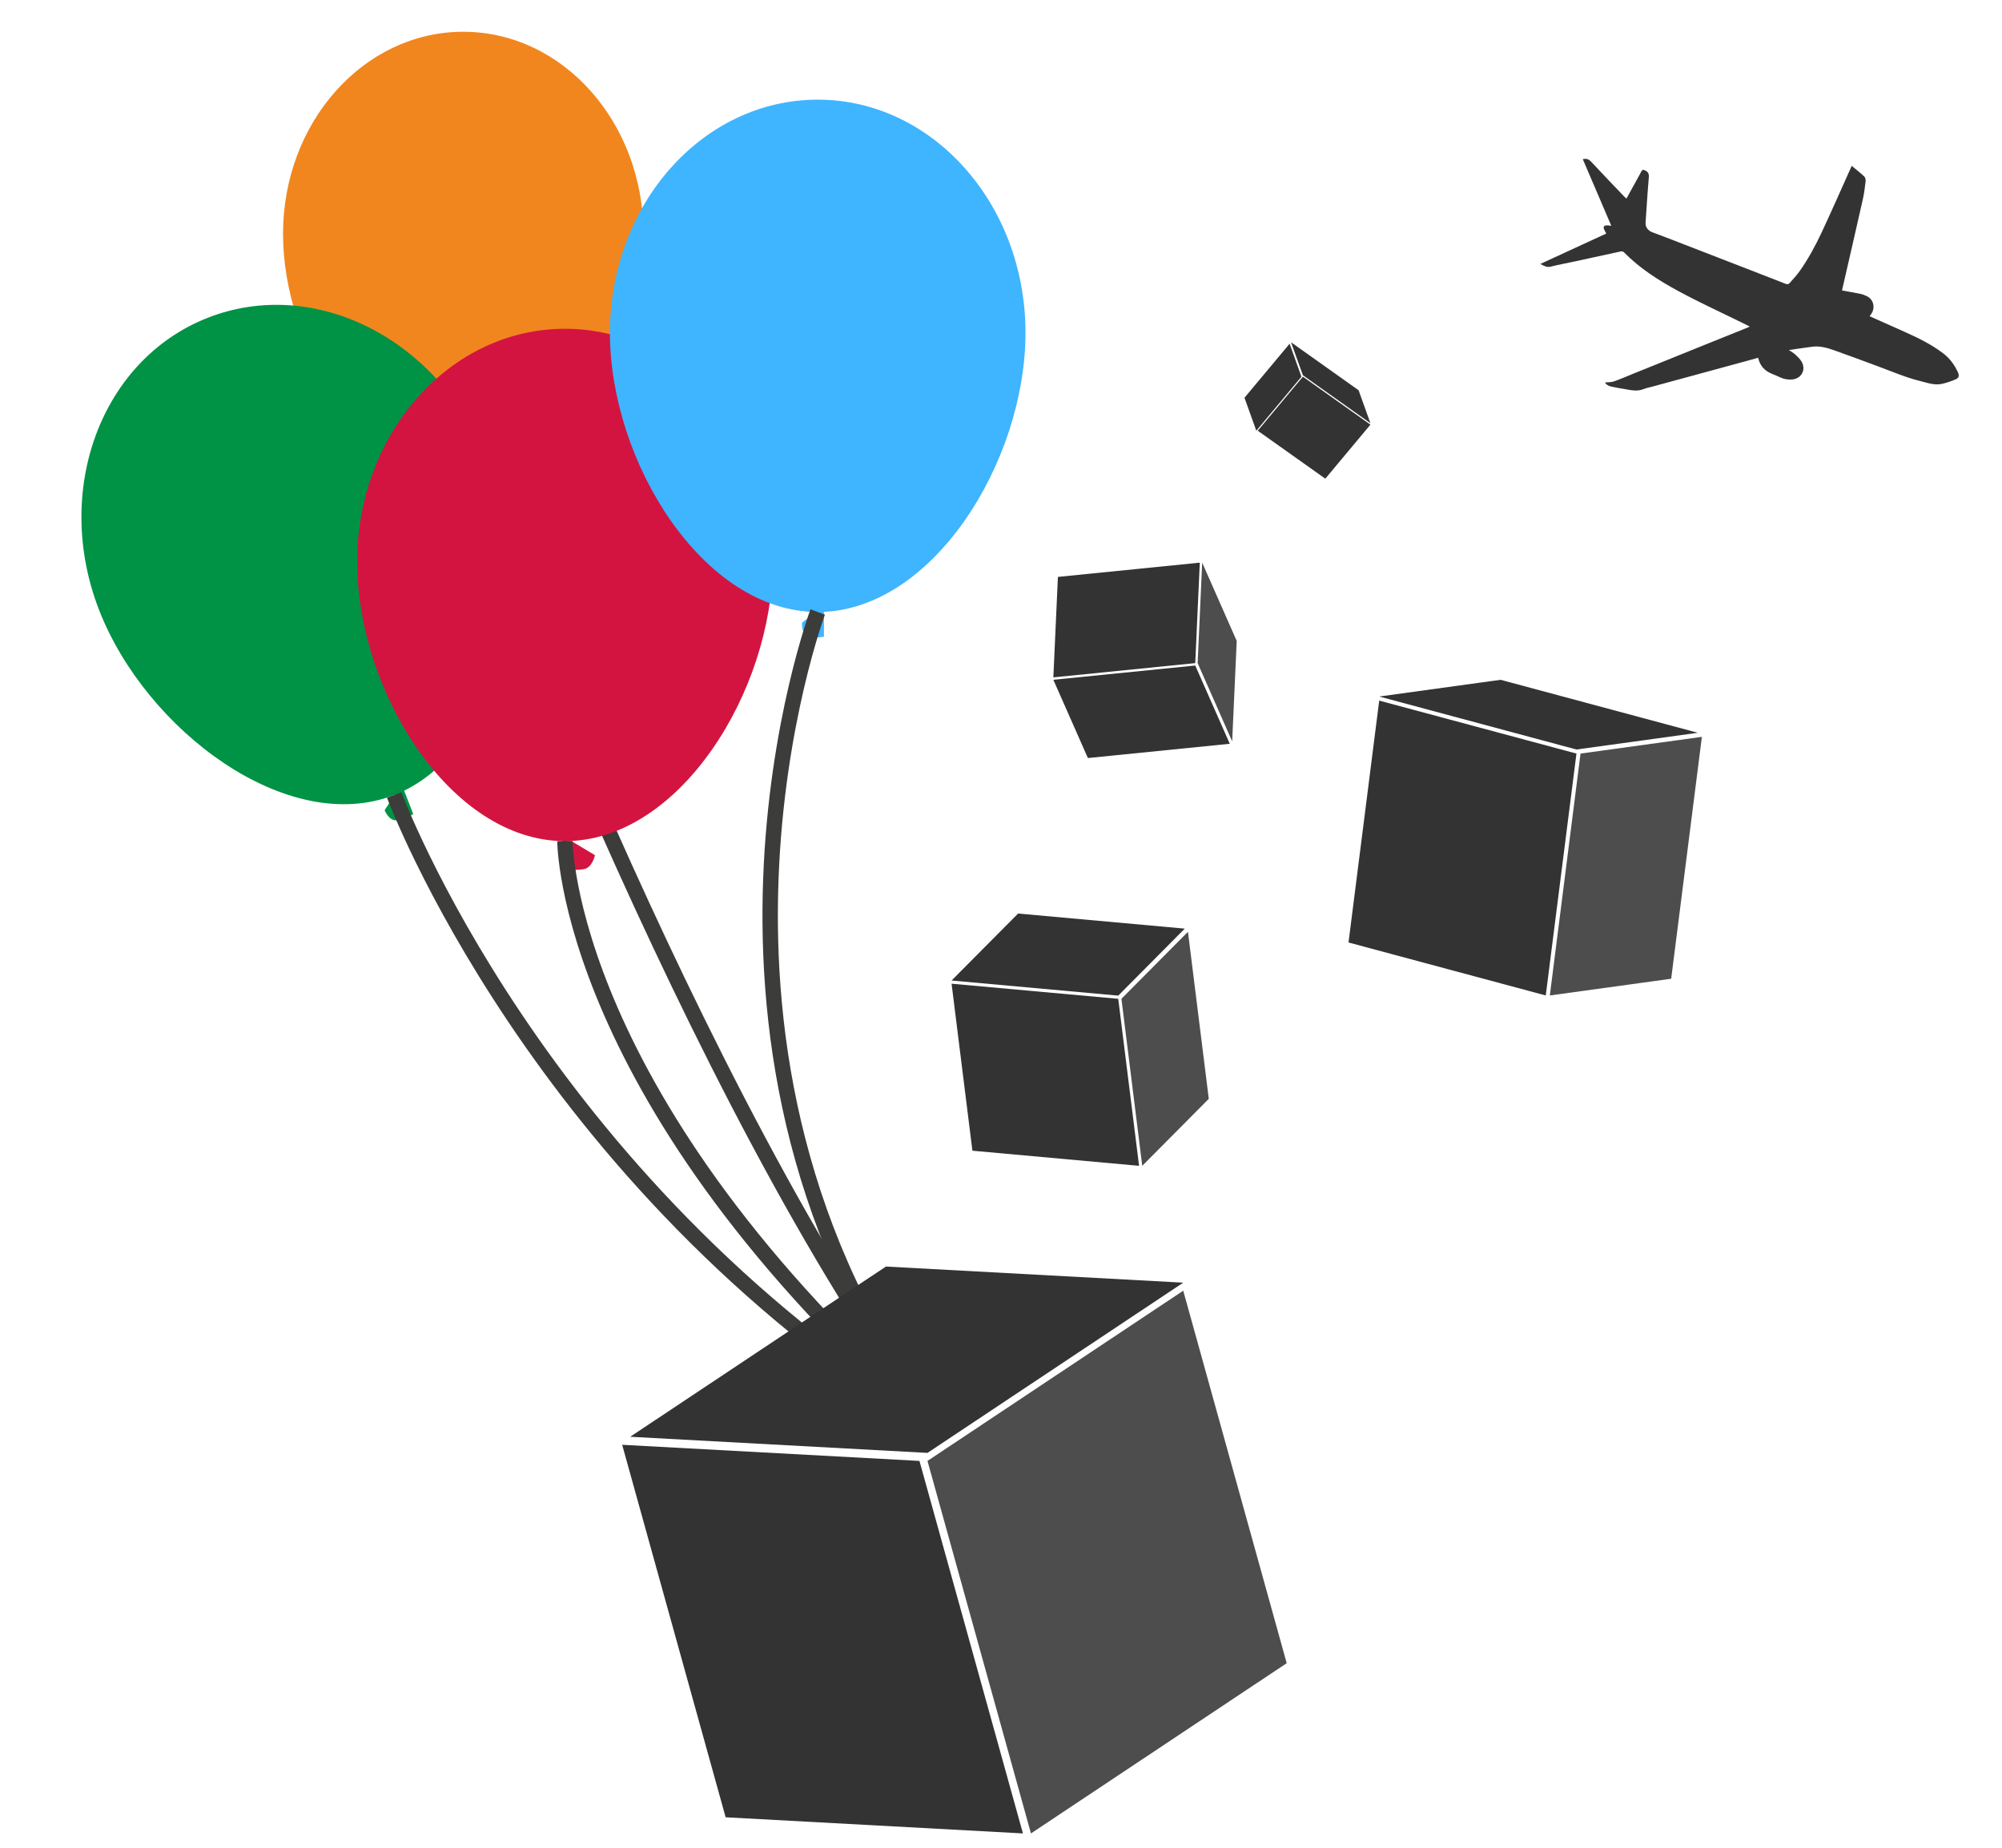 <?xml version="1.0" encoding="utf-8"?>
<!-- Generator: Adobe Illustrator 16.0.0, SVG Export Plug-In . SVG Version: 6.00 Build 0)  -->
<!DOCTYPE svg PUBLIC "-//W3C//DTD SVG 1.1//EN" "http://www.w3.org/Graphics/SVG/1.1/DTD/svg11.dtd">
<svg version="1.1" id="Layer_1" xmlns="http://www.w3.org/2000/svg" xmlns:xlink="http://www.w3.org/1999/xlink" x="0px" y="0px"
	 width="260px" height="240px" viewBox="0 0 260 240" style="enable-background:new 0 0 260 240;" xml:space="preserve">
<g>
	<g>
		<path style="fill-rule:evenodd;clip-rule:evenodd;fill:#F1861E;" d="M83.565,30.384c0,14.502-10.479,31.459-23.404,31.459
			c-12.927,0-23.404-16.958-23.404-31.459c0-14.501,10.478-26.258,23.404-26.258C73.086,4.125,83.565,15.882,83.565,30.384z"/>
		<path style="fill-rule:evenodd;clip-rule:evenodd;fill:#F1861E;" d="M61,61.392v3.229c0,0-0.749,0.179-1.709,0
			c-0.961-0.18-0.855-1.574-0.855-1.574l2.069-1.583L61,61.392z"/>
		<path style="fill-rule:evenodd;clip-rule:evenodd;fill:none;stroke:#3C3C3B;stroke-width:2;stroke-miterlimit:10;" d="
			M60.161,61.843c0,0,29.579,81.221,61.274,123.424"/>
	</g>
	<g>
		<path style="fill-rule:evenodd;clip-rule:evenodd;fill:#009245;" d="M63.166,59.664c6.074,15.578,1.918,38.184-11.967,43.598
			c-13.885,5.413-32.243-8.415-38.317-23.994c-6.073-15.579,0.259-32.597,14.145-38.01C40.913,35.844,57.092,44.085,63.166,59.664z"
			/>
		<path style="fill-rule:evenodd;clip-rule:evenodd;fill:#009245;" d="M52.316,102.266l1.353,3.468c0,0-0.932,0.585-2.039,0.794
			c-1.107,0.211-1.679-1.292-1.679-1.292l1.712-2.626L52.316,102.266z"/>
		<path style="fill-rule:evenodd;clip-rule:evenodd;fill:none;stroke:#3C3C3B;stroke-width:2;stroke-miterlimit:10;" d="
			M51.199,103.261c0,0,18.473,49.978,70.194,82.038"/>
	</g>
	<g>
		<path style="fill-rule:evenodd;clip-rule:evenodd;fill:#D41440;" d="M100.355,72.979c0,16.721-12.082,36.273-26.985,36.273
			c-14.904,0-26.985-19.552-26.985-36.273c0-16.722,12.081-30.276,26.985-30.276C88.273,42.703,100.355,56.258,100.355,72.979z"/>
		<path style="fill-rule:evenodd;clip-rule:evenodd;fill:#D41440;" d="M73,109.168v3.722c0,0,1.741,0.207,2.844,0
			c1.102-0.207,1.422-1.813,1.422-1.813l-3.037-1.824L73,109.168z"/>
		<path style="fill-rule:evenodd;clip-rule:evenodd;fill:none;stroke:#3C3C3B;stroke-width:2;stroke-miterlimit:10;" d="
			M73.37,109.252c0,0-0.052,33.747,48.023,76.047"/>
	</g>
	<g>
		<path style="fill-rule:evenodd;clip-rule:evenodd;fill:#3FB4FF;" d="M133.18,43.219c0,16.721-12.083,36.272-26.986,36.272
			c-14.903,0-26.984-19.552-26.984-36.272s12.081-30.275,26.984-30.275C121.097,12.943,133.18,26.498,133.18,43.219z"/>
		<path style="fill-rule:evenodd;clip-rule:evenodd;fill:#3FB4FF;" d="M107,78.971v3.722c0,0-0.782,0.207-1.89,0
			c-1.109-0.208-0.946-1.815-0.946-1.815l2.325-1.825L107,78.971z"/>
		<path style="fill-rule:evenodd;clip-rule:evenodd;fill:none;stroke:#3C3C3B;stroke-width:2;stroke-miterlimit:10;" d="
			M106.194,79.491c0,0-21.302,57.117,15.242,105.776"/>
	</g>
</g>
<g>
	<g>
		<polygon style="fill:#4D4D4D;" points="153.667,167.646 167.105,216.027 133.892,238.138 120.453,189.755 		"/>
	</g>
	<g>
		<polygon style="fill:#333333;" points="132.849,238.138 94.239,236.042 80.801,187.66 119.409,189.755 		"/>
	</g>
	<g>
		<polygon style="fill:#333333;" points="120.453,188.712 81.844,186.617 115.057,164.508 153.667,166.602 		"/>
	</g>
</g>
<g>
	<polygon style="fill:#333333;" points="145.226,129.733 147.931,151.426 126.287,149.462 123.581,127.771 	"/>
	<polygon style="fill:#4D4D4D;" points="145.64,129.733 154.28,121.031 156.985,142.724 148.345,151.426 	"/>
	<polygon style="fill:#333333;" points="123.581,127.357 132.221,118.655 153.866,120.617 145.226,129.319 	"/>
</g>
<g>
	<polygon style="fill:#333333;" points="204.734,97.88 200.747,129.298 175.132,122.417 179.119,91 	"/>
	<polygon style="fill:#4D4D4D;" points="205.263,97.88 221.024,95.708 217.037,127.126 201.276,129.298 	"/>
	<polygon style="fill:#333333;" points="179.119,90.47 194.88,88.298 220.495,95.18 204.734,97.352 	"/>
</g>
<g>
	<polygon style="fill:#333333;" points="177.978,54.97 169.206,48.74 167.669,44.458 176.441,50.688 	"/>
	<polygon style="fill:#333333;" points="161.62,51.664 167.482,44.646 169.019,48.927 163.158,55.946 	"/>
	<polygon style="fill:#333333;" points="163.345,55.946 169.206,48.927 177.978,55.156 172.117,62.174 	"/>
</g>
<g>
	<polygon style="fill:#333333;" points="159.711,96.608 141.284,98.46 136.799,88.295 155.227,86.443 	"/>
	<polygon style="fill:#333333;" points="136.799,87.983 137.39,74.933 155.817,73.081 155.227,86.131 	"/>
	<polygon style="fill:#4D4D4D;" points="155.538,86.131 156.128,73.081 160.613,83.246 160.023,96.297 	"/>
</g>
<g>
	<path style="fill-rule:evenodd;clip-rule:evenodd;fill:#333333;" d="M240.488,21.545c0.559,0.468,1.119,0.9,1.628,1.385
		c0.139,0.133,0.194,0.435,0.169,0.646c-0.09,0.773-0.188,1.55-0.358,2.31c-0.883,3.923-1.79,7.841-2.688,11.761
		c-0.009,0.039-0.012,0.08-0.012,0.076c0.841,0.156,1.672,0.301,2.497,0.471c0.234,0.048,0.455,0.164,0.679,0.257
		c0.896,0.375,1.185,1.51,0.618,2.323c-0.065,0.094-0.132,0.187-0.212,0.301c1.551,0.691,3.083,1.373,4.615,2.06
		c1.727,0.773,3.421,1.606,4.938,2.758c0.865,0.657,1.473,1.504,1.921,2.478c0.181,0.394,0.131,0.707-0.263,0.885
		c-0.562,0.252-1.158,0.444-1.757,0.59c-1.009,0.247-1.961-0.126-2.922-0.362c-1.872-0.461-3.634-1.235-5.436-1.899
		c-1.832-0.675-3.66-1.359-5.498-2.014c-0.976-0.349-1.966-0.674-3.029-0.538c-1.001,0.129-2,0.281-3.056,0.43
		c0.319,0.221,0.612,0.377,0.846,0.597c0.298,0.277,0.61,0.571,0.81,0.918c0.613,1.065-0.042,2.229-1.263,2.313
		c-0.527,0.036-1.03-0.05-1.511-0.271c-0.345-0.158-0.692-0.315-1.045-0.453c-0.965-0.374-1.593-1.04-1.831-2.099
		c-0.431,0.121-0.851,0.242-1.274,0.357c-4.103,1.118-8.206,2.233-12.309,3.35c-0.438,0.119-0.892,0.2-1.31,0.369
		c-0.807,0.327-1.597,0.137-2.394,0c-0.572-0.1-1.146-0.189-1.713-0.312c-0.357-0.077-0.695-0.218-0.891-0.552
		c0.399-0.042,0.798-0.016,1.147-0.136c0.808-0.278,1.591-0.625,2.383-0.945c3.366-1.359,6.731-2.72,10.097-4.079
		c1.644-0.663,3.289-1.323,4.933-1.985c0.066-0.026,0.128-0.065,0.242-0.125c-0.306-0.153-0.572-0.286-0.839-0.417
		c-2.803-1.381-5.649-2.679-8.395-4.166c-2.572-1.392-5.05-2.96-7.122-5.078c-0.079-0.082-0.265-0.117-0.383-0.092
		c-1.981,0.423-3.961,0.86-5.941,1.291c-1.062,0.23-2.134,0.426-3.188,0.69c-0.514,0.129-0.868-0.122-1.326-0.355
		c2.884-1.33,5.72-2.636,8.565-3.947c-0.105-0.202-0.221-0.379-0.293-0.573c-0.119-0.325,0.001-0.483,0.348-0.49
		c0.094-0.003,0.189,0.007,0.284,0.016c0.084,0.007,0.166,0.02,0.312,0.038c-1.243-2.905-2.471-5.775-3.701-8.648
		c0.447-0.112,0.762-0.023,1.082,0.323c1.406,1.521,2.848,3.008,4.278,4.508c0.085,0.089,0.181,0.17,0.305,0.288
		c0.403-0.729,0.789-1.428,1.173-2.127c0.26-0.472,0.526-0.94,0.772-1.418c0.116-0.226,0.238-0.229,0.454-0.13
		c0.413,0.188,0.552,0.443,0.51,0.923c-0.171,1.957-0.286,3.919-0.423,5.879c-0.039,0.539,0.288,1.017,0.858,1.234
		c0.799,0.305,1.601,0.601,2.397,0.909c3.819,1.478,7.635,2.959,11.452,4.44c1.161,0.449,2.323,0.896,3.479,1.356
		c0.208,0.083,0.374,0.072,0.513-0.089c0.435-0.502,0.903-0.981,1.285-1.52c1.127-1.589,2.057-3.3,2.881-5.06
		c1.301-2.781,2.532-5.595,3.792-8.395C240.401,21.722,240.438,21.648,240.488,21.545z"/>
</g>
</svg>
